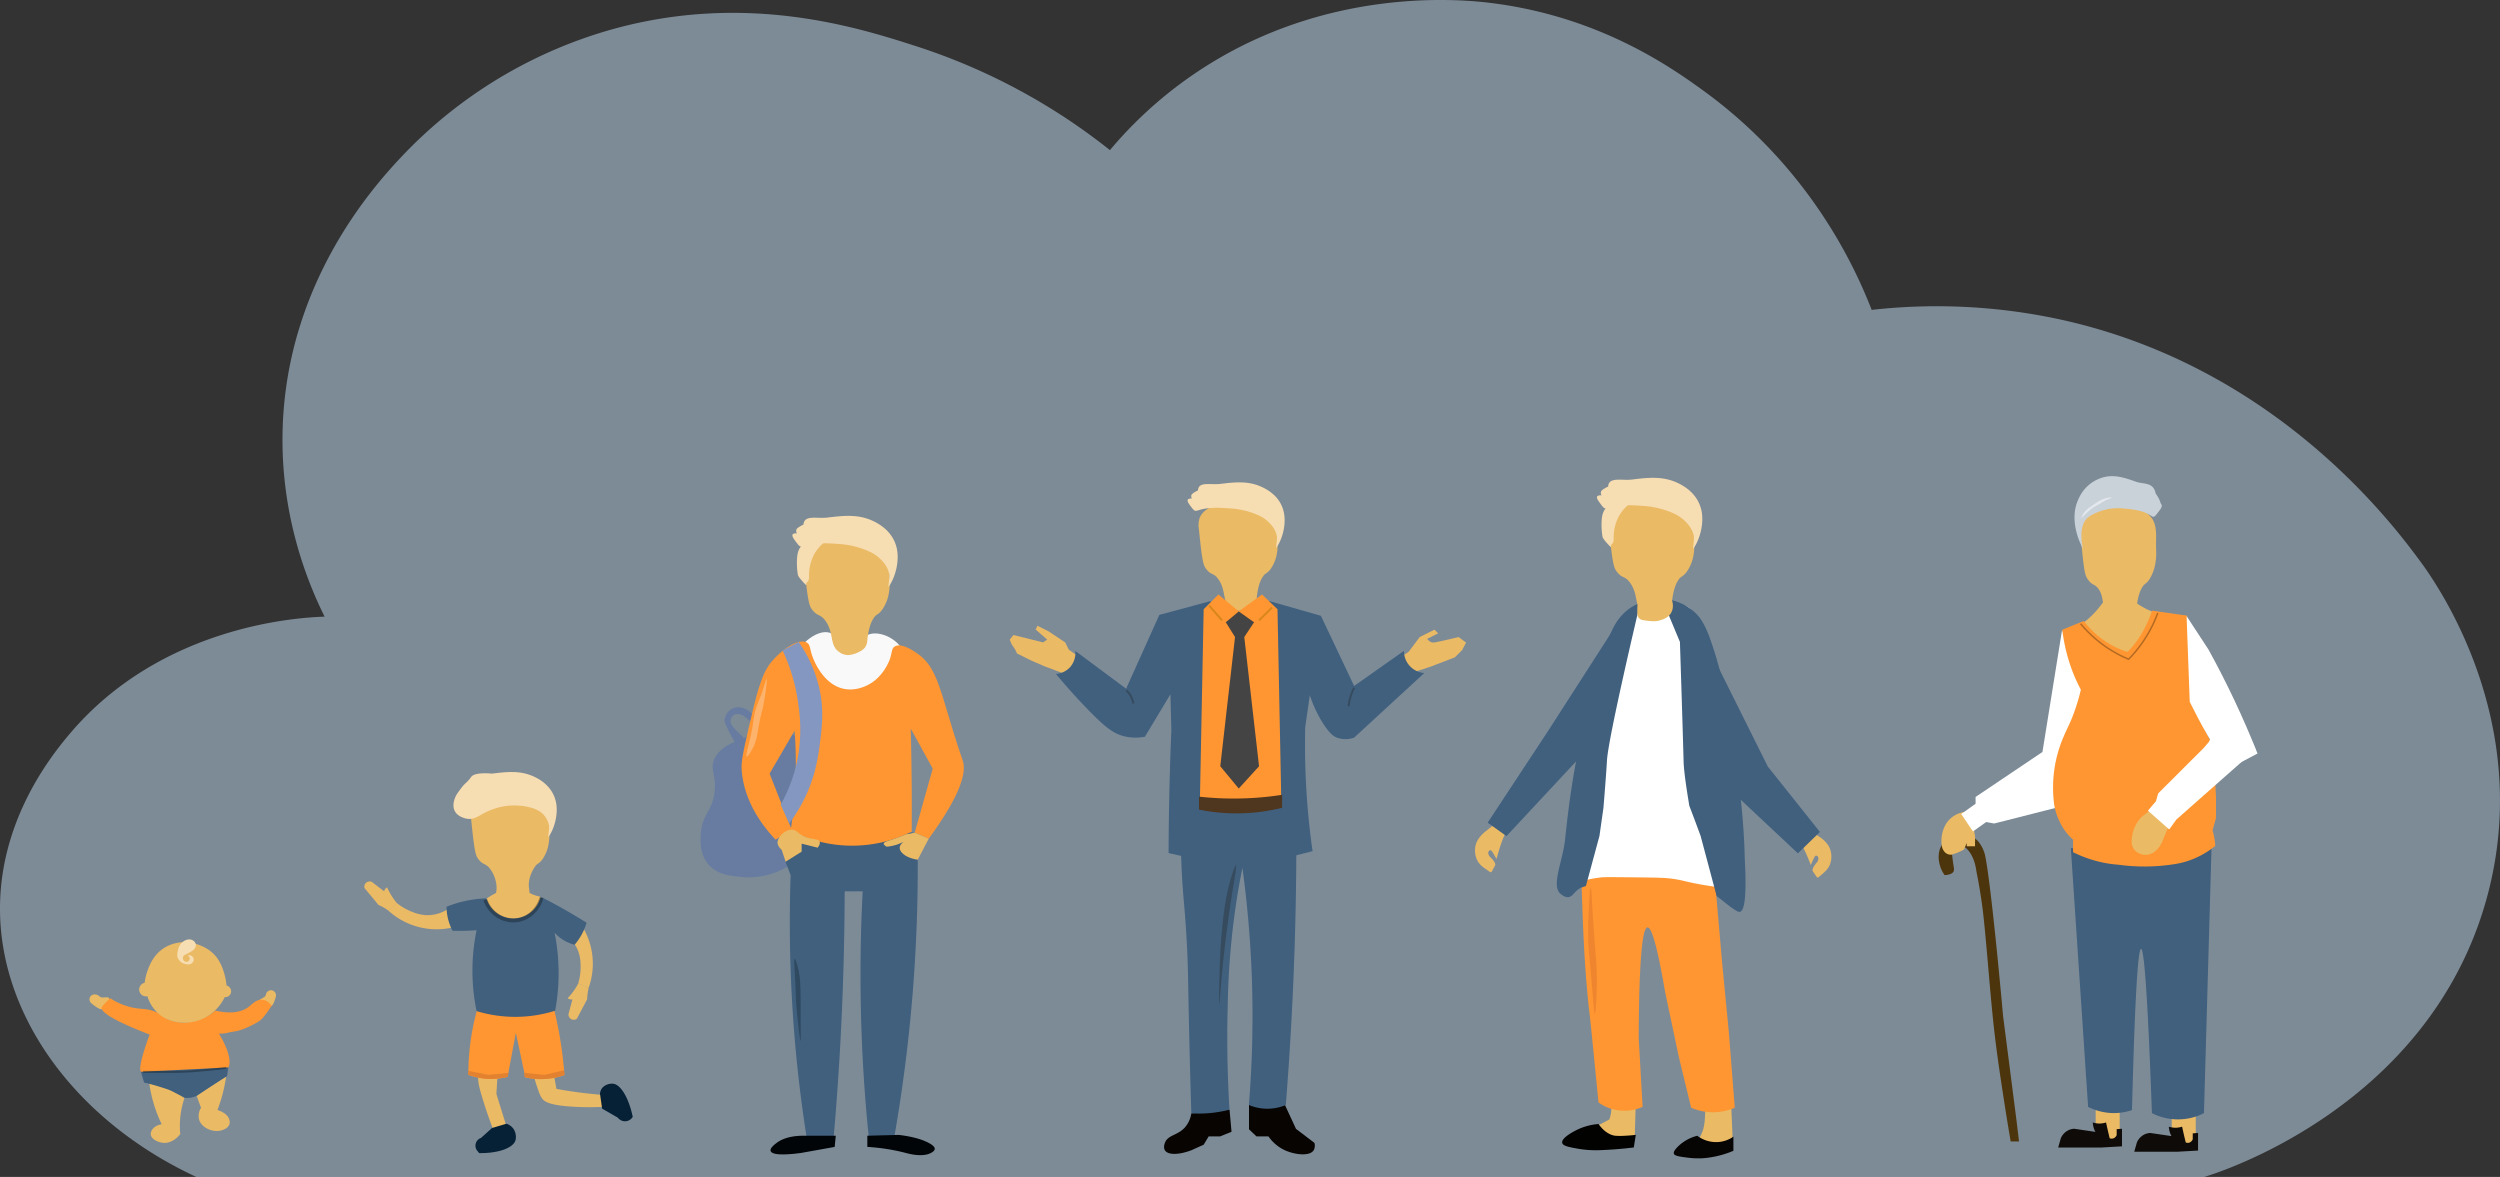 <svg id="Layer_1" data-name="Layer 1" xmlns="http://www.w3.org/2000/svg" viewBox="0 0 1249 588"><rect x="0" y="0" width="1249" height="588" fill="#333333" stroke="none"/><defs><style>.cls-1{fill:#cbe6ff;opacity:0.49;}.cls-2{fill:#070401;}.cls-3{fill:#eaba65;}.cls-4{fill:#677ca0;}.cls-5{fill:#f9f9f9;}.cls-6{fill:#ff9631;}.cls-7{fill:#020201;}.cls-8{fill:#070504;}.cls-9{fill:#ef852e;}.cls-10{fill:#40607e;}.cls-11{fill:#fff;}.cls-12{fill:#f7ddb2;}.cls-13{fill:#062136;}.cls-14{fill:#e28130;}.cls-15,.cls-20,.cls-21,.cls-29,.cls-30{fill:none;stroke-miterlimit:10;}.cls-15,.cls-20{stroke:#000;}.cls-15{stroke-width:2px;}.cls-15,.cls-20,.cls-21,.cls-25,.cls-28,.cls-29{opacity:0.3;}.cls-16{fill:#4c350c;}.cls-17{fill:#cad2d9;}.cls-18{fill:#e2e8ed;}.cls-19{fill:#0f0b08;}.cls-20{stroke-width:0.75px;}.cls-21{stroke:#020201;}.cls-22{fill:#020507;}.cls-23{fill:#8497c1;}.cls-24{fill:#2e4960;}.cls-25{fill:#f7f7f7;}.cls-26{fill:#444;}.cls-27{fill:#4f361f;}.cls-28{fill:#231d14;}.cls-29{stroke:#231d14;}.cls-30{stroke:#d88619;}</style></defs><path class="cls-1" d="M98.09,588C38.8,560.49-.1,508.52,0,453.74c.08-44.39,25.74-76.18,34-86.13,46.27-55.7,116.38-59.14,128.17-59.53-8.68-17.52-22.45-51.38-20.92-95C143.79,140.42,187,92.85,200.1,78.82A230.5,230.5,0,0,1,307.34,14.23C374.15-3.88,429.4,14,457.74,23.09A306.92,306.92,0,0,1,554.52,75,207,207,0,0,1,604.22,32C667.34-7.1,732.26-.12,745.46,1.56c53.28,6.76,88.7,31.6,104.63,43.06,53.39,38.42,76.27,87.73,85,110.2a291.06,291.06,0,0,1,95.47,5.07c101.07,22.6,158.85,93.84,177.15,118.61,6.87,8.94,59.53,80,34.65,170.29C1213.55,553.34,1107.51,586.16,1101.19,588Z"/><path class="cls-2" d="M595.19,556.22a13.83,13.83,0,0,1-3.29,7.13c-3.66,4-8.45,3.63-9.92,7.63-.14.38-.85,2.29,0,3.69,1.4,2.34,6.63,2.48,13.21,0l6.16-2.77,2.5-4.15h5.71l5.71-2.3q-.49-5.54-1-11.07"/><path class="cls-2" d="M641.93,574.67c4.71,2.14,12.28,3.24,14.38,0a4.89,4.89,0,0,0,.38-3.69l-9.21-7L641.93,552H624v12.2l3.72,3.53h6A20.39,20.39,0,0,0,641.93,574.67Z"/><path class="cls-3" d="M701,327.48l2.77-1.85,5.53-7.37,7.38-3.69,1.84,1.84L713,319.18s1.34,1.84,3,1.84,12.7-2.76,12.7-2.76l3.75,2.76-1.9,3.69-3.69,3.69-12,4.61-10.25,3.37-5.43-8Z"/><path class="cls-3" d="M540,328.79l-6-4.16-1.84-3.69-8.3-5.53-5.54-2.77-.92,1.85,5.76,5.07-2.07,1.38-14.76-3.68-1.87,2.3.95,2.31,1.84,2.76.84,1.85,7.47,3.69,6.45,2.77L535.4,338Q537.69,333.39,540,328.79Z"/><path class="cls-4" d="M367.94,371c-.9-.15-1.4-.86-3.46-5-2.45-4.9-2.5-5.5-2.48-6a7.21,7.21,0,0,1,3.64-5.87c3.14-1.72,7.67-.63,10.36,3-.11,2.16-.58,2.76-1,2.9-1.05.34-2-2.13-5-3a4.11,4.11,0,0,0-3,0,3.73,3.73,0,0,0-2,3c-.13,1.67,1.06,3,2.94,5,2.28,2.48,3.62,2.95,3.45,4S369.36,371.23,367.94,371Z"/><path class="cls-4" d="M370.49,369.13c-5.58,2.33-11,4.59-13.49,9.87-2.58,5.47,1,7.72,0,16.6-1.15,9.88-6,10.67-6.83,20.4-.26,3.23-.86,10.59,3.83,16,4.1,4.72,10,5.42,15,6a38.15,38.15,0,0,0,26-6,39.25,39.25,0,0,0,15-21c5-17.77-2.92-41.15-17.5-45.53C384.8,363.16,376.65,366.56,370.49,369.13Z"/><path class="cls-5" d="M402,324c4.62.64,2.65,13.09,9,18a27.55,27.55,0,0,0,30,2c1.91-1.13,12.42-7.3,11-16-1.31-8.07-12.07-13.25-18-11-5.11,1.94-5.3,8.89-9,9-4.2.13-5.07-8.67-11-10-6.44-1.45-14.59,6.89-14,8C400.17,324.32,401,323.86,402,324Z"/><path class="cls-3" d="M51.45,504.14c-1.13.64-3.57-1.17-4.48-1.84-1.3-.95-1.91-1.46-2.17-2.34a2.47,2.47,0,0,1,1-2.74,3.25,3.25,0,0,1,2.28-.34c1.44.3,1.57,1.32,2.93,1.45.19,0,.74,0,1.85-.05.91,0,1-.06,1.2,0,.69.44.66,2.27-.28,3.31-.45.49-.75.43-1.35,1.1S51.88,503.9,51.45,504.14Z"/><path class="cls-3" d="M135.1,502.77c1.21,0,2-2.6,2.33-3.55.43-1.35.61-2,.3-2.85a2.64,2.64,0,0,0-2.3-1.66,2.7,2.7,0,0,0-1.9.82c-.91.92-.43,1.76-1.38,2.51-.13.11-.56.35-1.41.83s-.82.44-.88.6c-.27.67.79,2.08,2.09,2.44.6.17.8,0,1.63.22C134.58,502.41,134.64,502.78,135.1,502.77Z"/><path class="cls-3" d="M835.31,300.88a6.74,6.74,0,0,1-1.12,3.55,8.38,8.38,0,0,1-3.27,2.38,13.12,13.12,0,0,1-5.07,1.46,7.47,7.47,0,0,1-4.8-1.68c-4.74-3.4-2.25-9.39-6.71-15.5-2.64-3.61-3.76-1.84-6.54-5.45-1.57-2-2.14-3.77-4-21.64a12.54,12.54,0,0,1,.41-5.92c1.17-3.31,4.5-5.39,7.81-6.76,8.45-3.5,18.51-3.83,26.73.22a14.12,14.12,0,0,1,5.62,4.49c2.07,3.08,2.06,7,2,10.66-.1,4.67.38,7-.22,10.14a20.17,20.17,0,0,1-3.44,8.81c-2.1,2.83-2.83,1.93-4.36,4.36C836.08,293.58,835.51,298.94,835.31,300.88Z"/><path class="cls-3" d="M852,551.79c0,2.44-.09,4.48-.19,6a28.35,28.35,0,0,1-.93,6.57,18.75,18.75,0,0,1-1.85,4.15l8.9,5.22,7.76-3.13-.83-19.84Z"/><path class="cls-3" d="M804.49,549.85a15.4,15.4,0,0,1-.49,9.46l-6.86,3.6,9.31,5,10.29-.45q.24-8.55.49-17.09Z"/><path class="cls-6" d="M789.8,404.79v22.34c.08,4.43.23,10.88.49,18.66.53,16,1.08,32.33,2.94,52.25.66,7.14.68,5.15,2.44,23l2.94,29.73a21.57,21.57,0,0,0,10.29,4,22.19,22.19,0,0,0,11.75-1.8l-1.95-34.23q.22-55.15,4.4-55.41,3.24-.19,8.82,32.43l6.86,32.44,6.12,25.22a27.39,27.39,0,0,0,21.79,0q-1.47-18.69-2.93-37.39-1.72-17.79-3.43-35.58l-3.92-45.05-3.92-29.73Z"/><path class="cls-7" d="M798.61,561.56a29.6,29.6,0,0,0-9.3,2.25c-3.37,1.44-9.46,4.83-8.82,7.21.38,1.43,3,2,6.86,2.7a52.38,52.38,0,0,0,11.75.91c4.46-.16,10.28-.51,17.15-1.36q.48-3.15,1-6.3c-1.29.16-3.15.35-5.39.45a34.42,34.42,0,0,1-4.9,0C805.67,567.26,802.18,566.53,798.61,561.56Z"/><path class="cls-8" d="M847.94,567.42a21.33,21.33,0,0,0-9.65,5.4c-1,1.06-2.41,2.48-2,3.61.25.65,1.13,1.25,5.88,1.8a42,42,0,0,0,8.32.45,48.48,48.48,0,0,0,15.52-3.74v-7.07a15.21,15.21,0,0,1-7.68,2.7A15.74,15.74,0,0,1,847.94,567.42Z"/><path class="cls-9" d="M794.69,443.54c-.47,0-.79,8-1,12.61a159.11,159.11,0,0,0,0,18c.19,3.06.23,2,1,10.81.27,3.12.53,6.35,1,11.54.77,9.24.88,10.08,1,10.08.52,0,1.31-10.32,1-21.62-.12-4.38-.31-5.23-1-14.42C795.32,452.17,795.19,443.53,794.69,443.54Z"/><path class="cls-3" d="M747.68,429.18q-1-1.81-2.1-3.57a2,2,0,0,0-.66-.74c-.68-.37-1.42.48-1.39,1.34a3.37,3.37,0,0,0,1.17,2.15c.81.79,2.31,2.37,2.36,3.64a.84.84,0,0,1-.16.49c-.49.91-1,1.81-1.48,2.71-.13.23-.28.49-.52.55a.94.94,0,0,1-.73-.26c-2.85-2.05-5.65-3.41-6.82-7.45a11.07,11.07,0,0,1,.47-7.5,15.68,15.68,0,0,1,4.65-5.39q3.18-2.62,6.53-5s2.78,3.87,2.93,4.3c.57,1.65-.33,2.8-1,4.42A90.38,90.38,0,0,0,747.68,429.18Z"/><path class="cls-3" d="M904.66,432.18c.54-1.28,1.12-2.54,1.73-3.77a1.91,1.91,0,0,1,.57-.8c.64-.44,1.47.33,1.52,1.19a3.36,3.36,0,0,1-.94,2.26c-.73.86-2.06,2.59-2,3.86a.92.92,0,0,0,.21.47l1.74,2.54c.16.22.33.46.58.5a.94.94,0,0,0,.7-.34c2.63-2.32,5.28-4,6-8.1a11.05,11.05,0,0,0-1.22-7.42,15.66,15.66,0,0,0-5.18-4.88q-3.43-2.29-7-4.31s-2.37,4.13-2.47,4.57c-.4,1.7.61,2.75,1.4,4.3A88.08,88.08,0,0,1,904.66,432.18Z"/><path class="cls-10" d="M811.07,329.27q-2.73-7.09-5.45-14.18l-32,49.79L743.24,411l9.39,6.72q18.86-20.24,37.72-40.48Q800.7,353.27,811.07,329.27Z"/><path class="cls-11" d="M800.16,438.33c1.58-.17,6.87-.11,17.45,0,12.56.13,15,.28,18.23.75,4.95.71,5.93,1.31,12.31,2.52a148.14,148.14,0,0,0,16.36,2.18c-5.37-16.74-8.89-30.89-11.22-41.46-2.19-9.95-3.69-15.05-4-22.47-.64-14.6-1-29.21-1.56-43.82-.26-7.29-.55-14.59-.91-21.88-.16-3.24.51-7.76-2.62-10.2-4.76-3.71-10.8-.95-16.25-1.11-4.07-.12-10.13-1.66-12.84,1.88-1.68,2.18-2,6.93-2.85,9.6q-3.86,11.87-7.58,23.75c-4.14,13.31-10.26,27.66-11.24,41.48-1,14-.28,12.19-2.47,23.66-4.37,23-13.35,34.92-9.33,38.39C784,443.68,787.55,439.69,800.16,438.33Z"/><path class="cls-10" d="M779.52,446.43c-4.63-4.07,1.32-16.48,2.42-27.19,1.85-18,4.37-36,8.63-53.51,1.63-6.67,3.5-13.25,5.38-19.83q3.43-12,6.86-24c2.84-9.95,7.63-17,16-20.45a27.54,27.54,0,0,1,4.7-1.45,6.37,6.37,0,0,1,.1.63,5.76,5.76,0,0,0,.83,2.71l-5.51.07S803.41,368.75,802.84,380c-.22,4.28-.94,13.63-1.74,23.48q-1,7-2,14.11l-6.78,25.06c-.47.17-.94.33-1.41.47-4.09,1.31-4.72,4.63-7.08,5.05C781.91,448.53,780.16,447,779.52,446.43Z"/><path class="cls-10" d="M844,402.62c-1.55-9.21-2.77-17.7-2.88-22.3-.34-13.86-1.83-59.61-1.83-59.61L832,303.21l-1.34,0,.29,0c-.32,0,.15-3.39.26-3.69,6.29-.25,14.4,3.9,18.37,9.67,2.94,4.28,4.68,9.51,6.38,14.64,4.79,14.46,7,27.85,9.35,43.05,1.53,9.7,2.93,19.35,4,29,1.23,10.66,2.09,21.28,2.34,31.85,0,1.17.23,4.43.34,8.33.23,8.17.08,19.11-2.81,19.51a2.45,2.45,0,0,1-1.54-.48c-3.73-2.15-6.66-5-10-7.41l-8-30Q846.88,410.11,844,402.62Z"/><path class="cls-12" d="M809,257.51a22.52,22.52,0,0,0-2.8,11.39c0,1,0,2.25-.92,2.91s0,2.1-.83,1.26-3.64-3.78-3.83-4.89a35.93,35.93,0,0,1-.44-7.82c.12-2.28.5-4.66,2.08-6.46a14,14,0,0,1,3.49-2.6,19.63,19.63,0,0,1,5.89-2.67c3.72-.78,6.09.3,2.91,2.76A21,21,0,0,0,809,257.51Z"/><path class="cls-12" d="M800.16,247.47a2.2,2.2,0,0,1-.35-1.66c.18-.72.8-1.13,1.85-1.79a11.8,11.8,0,0,1,1.77-.92,3.6,3.6,0,0,1,.48-1.76c1.61-2.7,7-1.23,11.35-1.75,8-1,15.32-1.83,22.81,1.64,6.4,3,10.66,7.64,12,13.91,1.26,6-.52,14-4.18,19.15-.07-1.61.75-5.44.24-7a12.88,12.88,0,0,0-2-4.29,19.63,19.63,0,0,0-7.55-6.31,43.78,43.78,0,0,0-15.92-3.94c-5.05-.39-11.19-.68-16.07.72-2.35.67-2.71,1.21-4.28-.84s-2.9-3.76-2.35-4.64C798.12,247.83,798.54,247.36,800.16,247.47Z"/><path class="cls-3" d="M627.92,298.32a6.2,6.2,0,0,1-1,3.27,7.91,7.91,0,0,1-3,2.2,12.21,12.21,0,0,1-4.67,1.34,7,7,0,0,1-4.44-1.54c-4.37-3.14-2.07-8.67-6.18-14.3-2.44-3.34-3.47-1.7-6-5-1.44-1.88-2-3.48-3.67-20a11.38,11.38,0,0,1,.37-5.46c1.08-3,4.16-5,7.21-6.24,7.79-3.22,17.07-3.53,24.65.21a13,13,0,0,1,5.19,4.14c1.9,2.84,1.89,6.45,1.82,9.83-.09,4.31.35,6.45-.2,9.35a18.77,18.77,0,0,1-3.18,8.13c-1.93,2.61-2.6,1.77-4,4C628.63,291.58,628.11,296.53,627.92,298.32Z"/><path class="cls-12" d="M595.5,249.05a2,2,0,0,1-.32-1.53c.16-.67.73-1,1.7-1.65a10.46,10.46,0,0,1,1.64-.85,3.25,3.25,0,0,1,.43-1.62c1.49-2.5,6.42-1.14,10.48-1.62,7.38-.87,14.13-1.69,21,1.52,5.9,2.73,9.83,7,11,12.82,1.17,5.53-.47,12.88-3.85,17.67-.07-1.48.69-5,.22-6.41a11.81,11.81,0,0,0-1.8-4,18.14,18.14,0,0,0-7-5.82A40.55,40.55,0,0,0,614.43,254c-4.66-.36-10.32-.63-14.82.66-2.17.62-2.5,1.12-4-.77s-2.67-3.47-2.16-4.28C593.62,249.39,594,249,595.5,249.05Z"/><path class="cls-3" d="M433.31,319.88a6.74,6.74,0,0,1-1.12,3.55,8.38,8.38,0,0,1-3.27,2.38,13.12,13.12,0,0,1-5.07,1.46,7.47,7.47,0,0,1-4.8-1.68c-4.74-3.4-2.25-9.39-6.71-15.5-2.64-3.61-3.76-1.84-6.54-5.45-1.57-2-2.14-3.77-4-21.64a12.54,12.54,0,0,1,.41-5.92c1.17-3.31,4.5-5.39,7.81-6.76,8.45-3.5,18.51-3.83,26.73.22a14.12,14.12,0,0,1,5.62,4.49c2.07,3.08,2.06,7,2,10.66-.1,4.67.38,7-.22,10.14a20.17,20.17,0,0,1-3.44,8.81c-2.1,2.83-2.83,1.93-4.36,4.36C434.08,312.58,433.51,317.94,433.31,319.88Z"/><path class="cls-12" d="M407,276.51a22.52,22.52,0,0,0-2.8,11.39c0,1,0,2.25-.92,2.91s0,2.1-.83,1.26-3.64-3.78-3.83-4.89a35.93,35.93,0,0,1-.44-7.82c.12-2.28.5-4.66,2.08-6.46a14,14,0,0,1,3.49-2.6,19.63,19.63,0,0,1,5.89-2.67c3.72-.78,6.09.3,2.91,2.76A21,21,0,0,0,407,276.51Z"/><path class="cls-12" d="M398.16,266.47a2.2,2.2,0,0,1-.35-1.66c.18-.72.8-1.13,1.85-1.79a11.8,11.8,0,0,1,1.77-.92,3.6,3.6,0,0,1,.48-1.76c1.61-2.7,7-1.23,11.35-1.75,8-.95,15.32-1.83,22.81,1.64,6.4,3,10.66,7.64,12,13.91,1.26,6-.52,14-4.18,19.15-.07-1.61.75-5.44.24-7a12.88,12.88,0,0,0-1.95-4.29,19.63,19.63,0,0,0-7.55-6.31,43.78,43.78,0,0,0-15.92-3.94c-5.05-.39-11.19-.68-16.07.72-2.35.67-2.71,1.21-4.28-.84s-2.9-3.76-2.35-4.64C396.12,266.83,396.54,266.36,398.16,266.47Z"/><path class="cls-10" d="M909.23,415.65l-11,10.68-37.39-35.05-20.55-65.67h0c.66-6.23,10.57-7.57,13.43-1.82l29.45,59.13Z"/><path class="cls-3" d="M266,534a53.45,53.45,0,0,0,2,8c1.26,3.77,1.89,5.66,3,7s3.43,3.37,17,4c3.21.15,7.66.25,13,0v-6q-4.83-.37-10-1c-4.56-.56-8.9-1.24-13-2q-1-5.5-2-11Z"/><path class="cls-3" d="M247.1,566.09c-3-7.58-5.1-14.11-6.6-19.21-1.3-4.41-2.19-7.91-1.16-12.12a18.55,18.55,0,0,1,3.74-7.34L249,529.9l-1,16.63q2.58,8.31,5.15,16.63Z"/><path class="cls-3" d="M288.28,459.1a35.69,35.69,0,0,1,5.81,34.41l-5.23-2.16a28.34,28.34,0,0,0,1.2-9.16,20.84,20.84,0,0,0-1.21-7.08,18.91,18.91,0,0,0-8.31-9.54Z"/><path class="cls-3" d="M293.35,499.22q-2.58,4.86-5.12,9.74a2.83,2.83,0,0,1-2.31.45,2.8,2.8,0,0,1-1.93-2.64c.07-.28.92-3.47,1-3.75l1-3.75a3.12,3.12,0,0,1-1.2,0,3.06,3.06,0,0,1-1.17-.57,35.37,35.37,0,0,0,2.78-3.33,33.24,33.24,0,0,0,2.48-4,24.43,24.43,0,0,1,2.69.95,25.32,25.32,0,0,1,2.54,1.21,26.31,26.31,0,0,0-.5,2.63A23.7,23.7,0,0,0,293.35,499.22Z"/><path class="cls-3" d="M228.09,462.84a35.71,35.71,0,0,1-34-7.84c1.33-1.33,2.66-2.67,4-4a28.22,28.22,0,0,0,8,4.62,20.85,20.85,0,0,0,7,1.6,18.89,18.89,0,0,0,12-4Z"/><path class="cls-3" d="M271.09,449c-.84-1.74-3.87-.66-8-4-1.9-1.53-2.34-2.63-4-3-1.3-.29-2,.32-6,2-2.49,1-2.07.49-5,2a29.44,29.44,0,0,0-5,3,9.48,9.48,0,0,1-2.33,1.43c-1.13.46-1.56.33-1.67.57-1.16,2.47,7.24,12.56,17,12C265.51,462.46,272.62,452.2,271.09,449Z"/><path class="cls-13" d="M300.83,553.87l-1.08-7.43a5.55,5.55,0,0,1,1.13-2.93A6.58,6.58,0,0,1,306,541.4c3.92.07,8.05,6.81,10.12,16.55a4.45,4.45,0,0,1-6.94,1l-.69-.67Z"/><path class="cls-13" d="M245.79,563.57l7.23-2.16a7,7,0,0,1,3.52,2.58,7.32,7.32,0,0,1,1.07,5.43c-.85,3.92-8.25,6.82-18.22,6.67L238.5,575a4.06,4.06,0,0,1,1.43-6.33l.39-.17Z"/><path class="cls-3" d="M264.26,443.46c.15,1.43.52,2.5-.15,3.37-.43.55-1.17.86-4,1a48.16,48.16,0,0,1-5,0c-5.36-.21-6.42-.15-7-1-.48-.71-.07-1.19,0-3.05a16.49,16.49,0,0,0-3.08-9.44,7.73,7.73,0,0,0-1.78-1.88c-1.34-1-2.39-.79-4.22-3.2-1.44-1.9-2-3.52-3.66-20.16a11.89,11.89,0,0,1,.37-5.52c1.07-3.08,4.12-5,7.16-6.3,7.74-3.25,17-3.55,24.51.22a13,13,0,0,1,5.15,4.19c1.9,2.87,1.89,6.52,1.82,9.93-.09,4.35.35,6.52-.2,9.45a18.91,18.91,0,0,1-3.15,8.2c-1.92,2.64-2.59,1.8-4,4.07C266.58,434.06,263.71,438.31,264.26,443.46Z"/><path class="cls-12" d="M231.69,392.19c.73-.78,1-.94,1.7-1.64a19.71,19.71,0,0,0,2.06-2.46c2-2.53,10.23-1.58,10.41-1.6,7.34-.87,14-1.68,20.91,1.5,5.86,2.72,9.77,7,11,12.75,1.16,5.49-.47,12.81-3.83,17.56-.06-1.47.69-5,.22-6.37a11.11,11.11,0,0,0-1.78-3.93c-2.55-3.51-6.57-4.42-9.27-5a31.5,31.5,0,0,0-16,1c-7.48,2.45-9.2,5.89-14,5-.69-.13-4.56-.92-6-4-1.64-3.49.84-7.74,1-8,.54-.9,1.78-2.56,1.94-2.77A23.79,23.79,0,0,1,231.69,392.19Z"/><path class="cls-6" d="M239.14,501.82A118.82,118.82,0,0,0,234,537a33.08,33.08,0,0,0,19.6,1q2.06-11,4.12-22l4.74,22.24A35.61,35.61,0,0,0,273,539a35.21,35.21,0,0,0,9-1.89c-.39-5.3-1-11-2-17.11-1.06-6.58-2.37-12.66-3.79-18.18Z"/><path class="cls-10" d="M270.09,448a14,14,0,0,1-27.07.84c-.53,0-1.25,0-2.11.1a58.71,58.71,0,0,0-7.82,1.06,59.38,59.38,0,0,0-10,3,26.13,26.13,0,0,0,1,7,25.8,25.8,0,0,0,2,5c2.22.06,4.56.07,7,0,1.72-.05,3.4-.14,5-.25a100.18,100.18,0,0,0,0,40.39,66.25,66.25,0,0,0,39.26-.19,102.57,102.57,0,0,0-.27-38.95,19.87,19.87,0,0,0,5,4,20.11,20.11,0,0,0,5,2,30.93,30.93,0,0,0,4-6,31.45,31.45,0,0,0,2-5q-4.79-3-10-6C278.64,452.45,274.29,450.13,270.09,448Z"/><path class="cls-3" d="M189.09,452.12c-2.33-2.83-4.66-5.66-7-8.46a2.86,2.86,0,0,1,.47-2.32,2.8,2.8,0,0,1,3.18-.76l3.08,2.35,3.08,2.35a3,3,0,0,1,.51-1.09,3,3,0,0,1,1-.86,34.43,34.43,0,0,0,2,3.85,32.51,32.51,0,0,0,2.72,3.82,27.08,27.08,0,0,1-1.92,2.12c-.72.72-1.42,1.34-2.08,1.88a26.66,26.66,0,0,0-2.25-1.48A25.61,25.61,0,0,0,189.09,452.12Z"/><path class="cls-14" d="M234,535l10,2,10-1-.4,2a37.1,37.1,0,0,1-6.6,1,31.45,31.45,0,0,1-4,0,26.21,26.21,0,0,1-4.1-.62L234,537Z"/><path class="cls-14" d="M262,536l10,1,9.78-2.28c.08.76.15,1.52.22,2.28a31.45,31.45,0,0,1-3,1,32.72,32.72,0,0,1-7.64,1.11,29.94,29.94,0,0,1-4.25-.08,26.34,26.34,0,0,1-5.11-1Z"/><path class="cls-15" d="M242.5,449.5a15,15,0,0,0,8,9,14.19,14.19,0,0,0,9,1,14.35,14.35,0,0,0,7-4,15.49,15.49,0,0,0,4-7"/><path class="cls-3" d="M1056,294c-1.53.41-1.69,1.58-4,5-1.85,2.73-6.54,9.68-14,14-2.13,1.23-2.68,1.21-3,2-2,4.9,12.21,21.33,27,19,13.24-2.08,22.22-18.37,19-25-1.69-3.49-5.56-1.83-14-8C1061.41,296.91,1059,293.19,1056,294Z"/><rect class="cls-3" x="1047" y="548.69" width="12" height="22.08"/><rect class="cls-3" x="1085" y="549.74" width="12" height="22.08"/><path class="cls-16" d="M971.56,437.23a15.18,15.18,0,0,1-2.73-6.4,13.32,13.32,0,0,1,0-5.44,11.78,11.78,0,0,1,3.62-6,11.07,11.07,0,0,1,4.36-2.62,10,10,0,0,1,5.77,0,12.1,12.1,0,0,1,6,3.92,17.35,17.35,0,0,1,2.86,5.48c1.64,5.36,5.33,37.42,9.3,81.42l6.64,51.68,1.33,11h-4.17c-1.09-6.34-2.41-14.29-3.8-23.49-2-13-3.64-24.05-5.08-38-1.73-16.78-3.6-42.28-5.09-54.17-.33-2.66-.71-5.24-.71-5.24-.83-5.69-1.71-10.4-2.41-13.8-.3-2.46-1.2-7.44-4.28-10.91a5.48,5.48,0,0,0-3-2,4.3,4.3,0,0,0-4.65,2c-.47.95-.28,2.47.12,5.48.45,3.44.81,4.15.42,5.09S974.59,437,971.56,437.23Z"/><path class="cls-3" d="M1067.35,304.63a7.56,7.56,0,0,1-1,3.57,7.8,7.8,0,0,1-2.9,2.4,10.63,10.63,0,0,1-4.49,1.47,6.21,6.21,0,0,1-4.25-1.68,9.7,9.7,0,0,1-2.4-3.78c-2.12-5-1.54-8.74-3.52-11.81a7.53,7.53,0,0,0-1.7-2c-1.3-1-2.31-.85-4.08-3.46-1.39-2.05-1.89-3.8-3.51-21.77a14.13,14.13,0,0,1,.37-6c1-3.33,4-5.43,6.92-6.82,7.47-3.52,16.38-3.87,23.65.2a12.91,12.91,0,0,1,5,4.52c1.82,3.09,1.81,7,1.74,10.71-.1,4.71.32,7.05-.21,10.21a22.07,22.07,0,0,1-3,8.87c-1.86,2.85-2.5,1.94-3.87,4.39C1068,297.28,1067.53,302.67,1067.35,304.63Z"/><path class="cls-17" d="M1079.49,251.51a16.05,16.05,0,0,0-.68-1.87,16.43,16.43,0,0,0-1.23-2.18c-.24-.38-.46-.69-.62-.91a6.94,6.94,0,0,0-.8-2.28c-1.8-3.16-5.82-2.49-8.83-3.54-6.27-2.19-12-4.21-18.48-1.6a18.84,18.84,0,0,0-8.38,6.53,23.91,23.91,0,0,0-3.17,6.59c-3,10.14,2.63,20.61,3.45,22.09a23.38,23.38,0,0,1-.84-5.95,16.21,16.21,0,0,1,1-6.81c1.41-3.2,4.18-4.45,6.93-5.64a27.44,27.44,0,0,1,13.29-1.88c4.09.33,9.05.92,12.75,3.12,1.79,1.07,2,1.7,3.54-.26,1.84-2.34,2.84-3.49,2.54-4.62A1.8,1.8,0,0,0,1079.49,251.51Z"/><path class="cls-18" d="M1039.91,258.63c-.15-.16.63-1.64,1.68-3,.39-.5,1.28-1.54,5.05-4a25,25,0,0,1,3.37-2c2.53-1.09,5-1.28,5-1s-1.57.53-4.21,2c-.4.22-.19.12-1.68,1-2.36,1.38-2.62,1.49-3.37,2a25.55,25.55,0,0,0-2.53,2C1041,257.57,1040.05,258.79,1039.91,258.63Z"/><path class="cls-3" d="M981.37,405.68a12.93,12.93,0,0,0-9.83,7.2,17.12,17.12,0,0,0-1.38,9.9,5.71,5.71,0,0,0,1.4,2.88A4.19,4.19,0,0,0,975,427a29.1,29.1,0,0,0,3.7-1.34c.91-.39,1.74-.81,2.51-1.23l1.38-3.3v1.65h4.14c0-1,0-1.82,0-2.37a17.17,17.17,0,0,0,0-2.39,15.91,15.91,0,0,0-.27-1.69c-.1-.63-.25-1.52-.41-2.62Z"/><path class="cls-10" d="M1034.59,423.78,1043.22,553a28.85,28.85,0,0,0,12.19,3.09,28.16,28.16,0,0,0,9.73-1.49q2.07-80.5,4.54-80.53t5.42,82.06a28.68,28.68,0,0,0,26,0q1.93-67.71,3.85-135.44Z"/><path class="cls-11" d="M1030.22,314.68l-9.81,61L987,398.16v3.39l-7.18,5.13q2.92,4.36,5.86,8.71l6.63-4.7,4,.73,31.86-8.1,12-60Z"/><path class="cls-6" d="M1041.05,310.26l-10.73,4.35a87.69,87.69,0,0,0,3.87,17.37,82.41,82.41,0,0,0,5.41,12.61,100.51,100.51,0,0,1-2.95,10.13c-2.53,7.21-3.8,8.66-6.33,14.91a63.49,63.49,0,0,0-4.24,17,65.44,65.44,0,0,0,.22,15.64,32.62,32.62,0,0,0,3.39,9.6,28.12,28.12,0,0,0,6,7.63v6.26a63.1,63.1,0,0,0,10.21,4,60.31,60.31,0,0,0,12.59,2.27,95.19,95.19,0,0,0,27-.17,41.3,41.3,0,0,0,13.51-4.21,44.4,44.4,0,0,0,7.73-5,33.36,33.36,0,0,0-.52-4.45,34.33,34.33,0,0,0-.82-3.38l1.72-6.08V398.22c-.17-2.94-.3-6-.38-9.1-.12-4.84-.11-9.48,0-13.9q-6-12.3-12.07-24.6l-2-43.06-17.5-2.49a54.8,54.8,0,0,1-5,11.13,49.17,49.17,0,0,1-7.21,9.47,41.89,41.89,0,0,1-12.61-6.31A47.33,47.33,0,0,1,1041.05,310.26Z"/><path class="cls-3" d="M1074.29,404.72l-4,3.13a16.35,16.35,0,0,0-4.13,6.25,19,19,0,0,0-1.18,6.28,6.29,6.29,0,0,0,4.75,6.33,7,7,0,0,0,4.46,0c4.59-1.47,6.48-7.1,6.73-7.9l2.66-6.26Z"/><path class="cls-11" d="M1126.91,374.46l-39.61,35-3.56,4.95-10.63-9.4,4-4.7,1.1-3.91L1101,373.67l2.65-3.13a36.45,36.45,0,0,1,2.49-4.81c1.51-2.46,4.06-6.6,6.44-7.36C1116.39,357.16,1122.47,363.68,1126.91,374.46Z"/><path class="cls-19" d="M1045.54,560.79a10.84,10.84,0,0,0,6.64,0c.26,1.21.54,2.44.82,3.67.22,1,.42,1.83.58,2.49s.3,1.24.42,1.72a2.64,2.64,0,0,0,2,0,2.81,2.81,0,0,0,1.49-1.62v-2.93l2.66-.2v8.79l-10.63.61h-21.25l1.33-4.7a8.19,8.19,0,0,1,2.4-3.11,7.62,7.62,0,0,1,4.24-1.59l10.63,1.57a10.42,10.42,0,0,1-.87-2.08A11,11,0,0,1,1045.54,560.79Z"/><path class="cls-19" d="M1083.54,562.89a10.84,10.84,0,0,0,6.64,0c.26,1.22.54,2.44.82,3.68.22,1,.42,1.82.58,2.48s.3,1.24.42,1.72a2.54,2.54,0,0,0,2,0,2.83,2.83,0,0,0,1.49-1.61v-2.94l2.66-.19v8.79l-10.63.6h-21.25l1.33-4.7a8.1,8.1,0,0,1,2.4-3.1,7.46,7.46,0,0,1,4.24-1.59l10.63,1.56a10.17,10.17,0,0,1-.87-2.08A11,11,0,0,1,1083.54,562.89Z"/><path class="cls-11" d="M1092.42,307.79q5.52,8.41,11,16.83c4.27,7.76,8.61,16.17,12.89,25.23,4.35,9.22,8.18,18.13,11.55,26.61l-14.49,7.65c-3.57-5.26-7.23-11.07-10.87-17.43-3.17-5.54-6-10.92-8.51-16.06Z"/><path class="cls-20" d="M1039.46,311.6a64.26,64.26,0,0,0,11,10.39,62.18,62.18,0,0,0,13,7.36,64.6,64.6,0,0,0,9-11.57,66.16,66.16,0,0,0,5.56-11.5"/><path class="cls-3" d="M819,296c-.81,1.16-.85,3.44-1,8-.09,2.73,0,4.09,1,5,.55.52,1.24.78,3,1,2.77.34,4.64.66,7,0,1.69-.47,4.56-1.29,6-4,1.59-3,.33-6.18,0-7-.17-.42-2.08-5-7-6C824.81,292.35,820.9,293.29,819,296Z"/><path class="cls-6" d="M107.53,504.89c8.75,2,13.56.37,16.38-1.64,2.15-1.54,4.18-4.06,7.09-3.82,2.09.17,3.69,1.7,4.73,3,0,0-3.64,5.77-5.82,7.4s-8.73,4.92-12.56,5.46-4.36,1.1-7.09,1.1c-1.27,0-.77.11.23,1.87,1.36,2.38,5.82,11,3.59,15-.6,1.09-1.72,2-13.1,3.27a133.63,133.63,0,0,1-23.48.55c-5.09-.29-6.27-.61-7.09-1.64-1.88-2.35,4.36-18.56,4.36-18.56-20.11-7.8-24.45-11.62-24-13.65,0,0,.09-.42,4.23-4.56a33.17,33.17,0,0,0,10.51,4.56c5.09,1.2,7.27.35,12,2.19,4.5,1.74,3.78,3,7.64,4.36,7.18,2.57,14.16-.1,16.38-1.09A24.08,24.08,0,0,0,107.53,504.89Z"/><path class="cls-3" d="M72.29,491a25.36,25.36,0,0,1,1.35-5.84c.92-2.58,2.92-8.19,8.53-11.68a19.42,19.42,0,0,1,11.68-2.7c.44,0,9.74.86,14.82,8.09a24.91,24.91,0,0,1,3.14,6.74,29.69,29.69,0,0,1,1.35,6.73,3.07,3.07,0,0,1,2.25,3.6,3,3,0,0,1-3.15,2.24,22.51,22.51,0,0,1-4.94,6.74,22,22,0,0,1-12.13,5.84c-1.5.2-9.72,1.28-16.16-4.49a18.87,18.87,0,0,1-5.39-8.54A3.43,3.43,0,1,1,72.29,491Z"/><path class="cls-3" d="M74.52,540.72a68.44,68.44,0,0,0,6.26,20.95c-3.32.47-5.53,2.81-5.46,4.91.08,2.66,3.79,4.1,6,4.37,5,.59,8.48-4,8.74-4.37a43,43,0,0,1,.82-13.4,42.4,42.4,0,0,1,1.31-4.68l-7.59-5.39Z"/><path class="cls-3" d="M98.25,547.47l2.18,6a7.7,7.7,0,0,0-1.09,5.37c.9,4.35,6.35,6.79,10.37,6.09.48-.08,4.12-.76,4.91-3.27a3.72,3.72,0,0,0,0-2.1c-.86-3.48-5.45-4.84-6-5a72.59,72.59,0,0,0,2.5-7.62,73.88,73.88,0,0,0,1.87-9.3Z"/><path class="cls-10" d="M70.41,535.46l43.67-2.18c-.21,1.44-.42,2.88-.62,4.33q-5.42,3.4-10.9,7-2.18,1.43-4.31,2.85a10.69,10.69,0,0,1-3.48,1,10.45,10.45,0,0,1-2.58,0c-.68-.38-1.67-.92-2.87-1.55-2.31-1.21-3.46-1.82-4.67-2.33-1-.4-2.19-.79-4.68-1.56-2.85-.89-4.8-1.39-5.45-1.56-1-.26-1.88-.46-2.53-.61Z"/><path class="cls-12" d="M92.5,469.84a5.84,5.84,0,0,0-2.25,1.79,7.17,7.17,0,0,0-1.34,3.15c-.33,1.48-.6,2.69,0,4a5.18,5.18,0,0,0,3.14,2.69c.43.14,2.81.9,4-.45a2.14,2.14,0,0,0-2.24-3.59c0,.13.64.27.9.9a1.7,1.7,0,0,1-.45,1.8,1.79,1.79,0,0,1-2.25,0,2,2,0,0,1-.45-2.25c.27-.62.74-.74,2.7-1.8s2.39-1.42,2.69-1.79a3.21,3.21,0,0,0,.9-2.25,2.86,2.86,0,0,0-.9-1.8,3.59,3.59,0,0,0-2.69-.89A4.39,4.39,0,0,0,92.5,469.84Z"/><path class="cls-21" d="M71.5,535.5H78c10.38,0,10,0,11,0,5.62-.11,9.94-.52,15-1,3.66-.35,6.74-.71,9-1"/><path class="cls-10" d="M402.92,567.78A689.61,689.61,0,0,1,395,484.72c-.57-16.61-.52-32.47,0-47.49-.83-2.19-1.67-4.37-2.5-6.56l3-16.17L457,416l1.5,13.64c.1,20.46-.61,42.6-2.5,66.18-2.09,26-5.33,50-9.16,71.94H434c-2.16-21.27-3.64-44.31-4-68.91-.28-18.82.12-36.7,1-53.55h-9q-.06,24.57-1,50.52c-.94,25.38-2.52,49.79-4.57,73.16Z"/><path class="cls-6" d="M403,321c2.12,1.17,1.35,3.48,3.5,8.5.78,1.82,5.21,12.19,14.5,14.5,6.33,1.57,11.82-1.37,13-2,7.33-3.92,10.25-11.79,10.5-12.5,1.27-3.59.85-5.45,2.5-6.5,3-1.91,8.61,1.5,12,4,7.6,5.61,9.95,14.35,15,31,.65,2.14,1.91,6.53,4,13,1.66,5.14,2.77,8.3,3,9,1.75,5.4-.21,16-17,39l-7-3,9-32-11-20q.39,14.52.5,29.5.08,11.13,0,22A66.72,66.72,0,0,1,395,415a222.13,222.13,0,0,0,2-50l-12.5,21.5q5.5,14,11,28l-7.73,4.83-.27.17c-15.24-16-16.8-30.52-17-36-.14-4,1.57-11.36,5-26,4.26-18.19,6.73-23.18,10.5-27.5C390.87,324.41,398.93,318.76,403,321Z"/><path class="cls-3" d="M388.5,421.5a2.72,2.72,0,0,0,.16.52,5.48,5.48,0,0,0,1.84,2.48c.67,2,1.33,4,2,6l8-5v-4l8,2c.64-.83,1.39-2,1-3-.54-1.36-2.85-1.05-6-2-5-1.5-5.08-4.06-8-4C391.8,414.57,388,418.75,388.5,421.5Z"/><path class="cls-3" d="M441.5,421.5c0,.35.24.85,1.5,1.5a21.87,21.87,0,0,0,5-1,21.34,21.34,0,0,0,3.5-1.5c-1.84,1.39-2,2.59-2,3-.09,2.41,3.39,5.23,9,6L464,419l-7-3-4.25.79c-1.31.55-3.29,1.35-5.75,2.21C443.7,420.15,441.56,420.57,441.5,421.5Z"/><path class="cls-22" d="M401.32,567.41c-4.13,0-9.48.68-13.32,3.59-.95.72-3.42,2.58-3,4a1.83,1.83,0,0,0,1,1c3,1.56,12.6.24,14.29,0L417,573l.56-5.59Z"/><path class="cls-22" d="M433.32,567.41V573a98.52,98.52,0,0,1,19.15,3c1.7.45,8.38,2.28,12.67,0,.53-.28,1.8-1,1.86-2,0-.61-.35-1.58-3-3-4.28-2.29-10.13-3.43-15-4Z"/><path class="cls-23" d="M391,325a91.31,91.31,0,0,1,4,10,93.34,93.34,0,0,1,4,18.08,81,81,0,0,1,0,22.81A76,76,0,0,1,390,402l4.27,9.37a75.8,75.8,0,0,0,7.23-11.55c5.85-11.56,7.25-21.7,8.11-28.32,1-8.12,2.07-16.06,0-26.3A65.16,65.16,0,0,0,399,320.74Z"/><path class="cls-24" d="M397,479c-.39.07-.19,2.91,0,6,.89,14.22.3,11.07,1,19,.6,6.83,1.64,16,2,16,.21,0,0-3,0-12,0-4.77,0-5.1,0-9-.07-7.87-.31-10.77-1-14C398.42,482.31,397.43,478.93,397,479Z"/><path class="cls-25" d="M383,339c-.24-.05-.72,2.15-2,6-1.42,4.3-2.05,5.28-3,8-1.83,5.23-1,5.82-3,15-1.39,6.34-2.59,9.76-2,10s2.21-2.51,3-4c2-3.77,2.25-6.66,3-11,1.28-7.37,1.8-6.6,3-14C382.73,344.52,383.38,339.07,383,339Z"/><path class="cls-10" d="M634.09,300.27l25.83,7.38,16.6,35.05,24.9-17.53a11,11,0,0,0,10.15,11.07l-35.05,32.28a12.64,12.64,0,0,1-8.61,0c-1.54-.61-3.6-1.87-7.07-7.37a62,62,0,0,1-6.46-13.84l-2.31,16.14c-.2,9.05-.1,18.77.47,29.06.64,11.74,1.79,22.69,3.22,32.74l-18.44,4.61-3.23-79.37Z"/><path class="cls-10" d="M604.89,300.27l-25.68,6.92-16.6,36.89-25.37-18.87a10.79,10.79,0,0,1-2.77,8.26,10.57,10.57,0,0,1-6.91,3.23c6.38,7.73,12.25,14,17.06,18.91,7.81,7.92,12,11.25,18,12.45a24.29,24.29,0,0,0,9.38,0l12.75-21.21q.24,9,.46,18-.57,13.64-.92,27.68-.42,17.12-.46,33.66L600,429.86l4.85-64.79Z"/><path class="cls-10" d="M590.28,394.81h57.2q.35,24.09,0,49.17c-.56,37.64-2.36,73.71-5.09,108.09a23.93,23.93,0,0,1-18.45,0,548.25,548.25,0,0,0,1.39-65.94c-.75-18.94-2.42-36.53-4.62-52.58-1.46,7.25-3.19,17-4.61,28.59a402.46,402.46,0,0,0-2.76,41.51c-.35,13.4-.32,30.61.92,50.73a60.55,60.55,0,0,1-11.45,1.84,58.58,58.58,0,0,1-7.62,0c-.61-19.94-1-36.09-1.22-47-.46-21.62-.4-25.27-.93-36-1-20.18-2.07-24.27-2.76-40.65C589.91,423.74,589.62,410.77,590.28,394.81Z"/><path class="cls-6" d="M608.72,297l10.16,8.44L630.51,297l7.73,7.38,1.84,93.16a76.22,76.22,0,0,1-40.58.92q.93-47,1.85-94.08Z"/><polygon class="cls-26" points="612.41 310.88 617.02 318.26 609.65 382.82 618.88 393.95 629.02 382.82 621.64 318.26 626.53 310.88 618.88 305.48 612.41 310.88"/><path class="cls-27" d="M640.55,403.57a94.67,94.67,0,0,1-41.51.93V398a156.89,156.89,0,0,0,41.51-.92Z"/><path class="cls-28" d="M609.19,501.34c-.3,0-.07-9.36,0-12,.16-6.58.3-12.33.92-20.29,1.37-17.75,3.51-25.77,4.61-29.51.2-.7,2.22-7.51,2.77-7.38s-.61,6.09-1.85,13.83c-.17,1.09-2.9,18.29-4.61,35.05C609.8,493.08,609.46,501.36,609.19,501.34Z"/><path class="cls-29" d="M673.75,352.84a26.14,26.14,0,0,1,.92-4.61,26.68,26.68,0,0,1,1.85-4.61"/><path class="cls-29" d="M566.3,351.46a20.94,20.94,0,0,0-.93-2.77,9.56,9.56,0,0,0-.92-1.84,7.24,7.24,0,0,0-1.84-1.85"/><line class="cls-30" x1="604.11" y1="302.58" x2="610.57" y2="309.95"/><line class="cls-30" x1="635.47" y1="303.5" x2="629.02" y2="309.95"/></svg>

